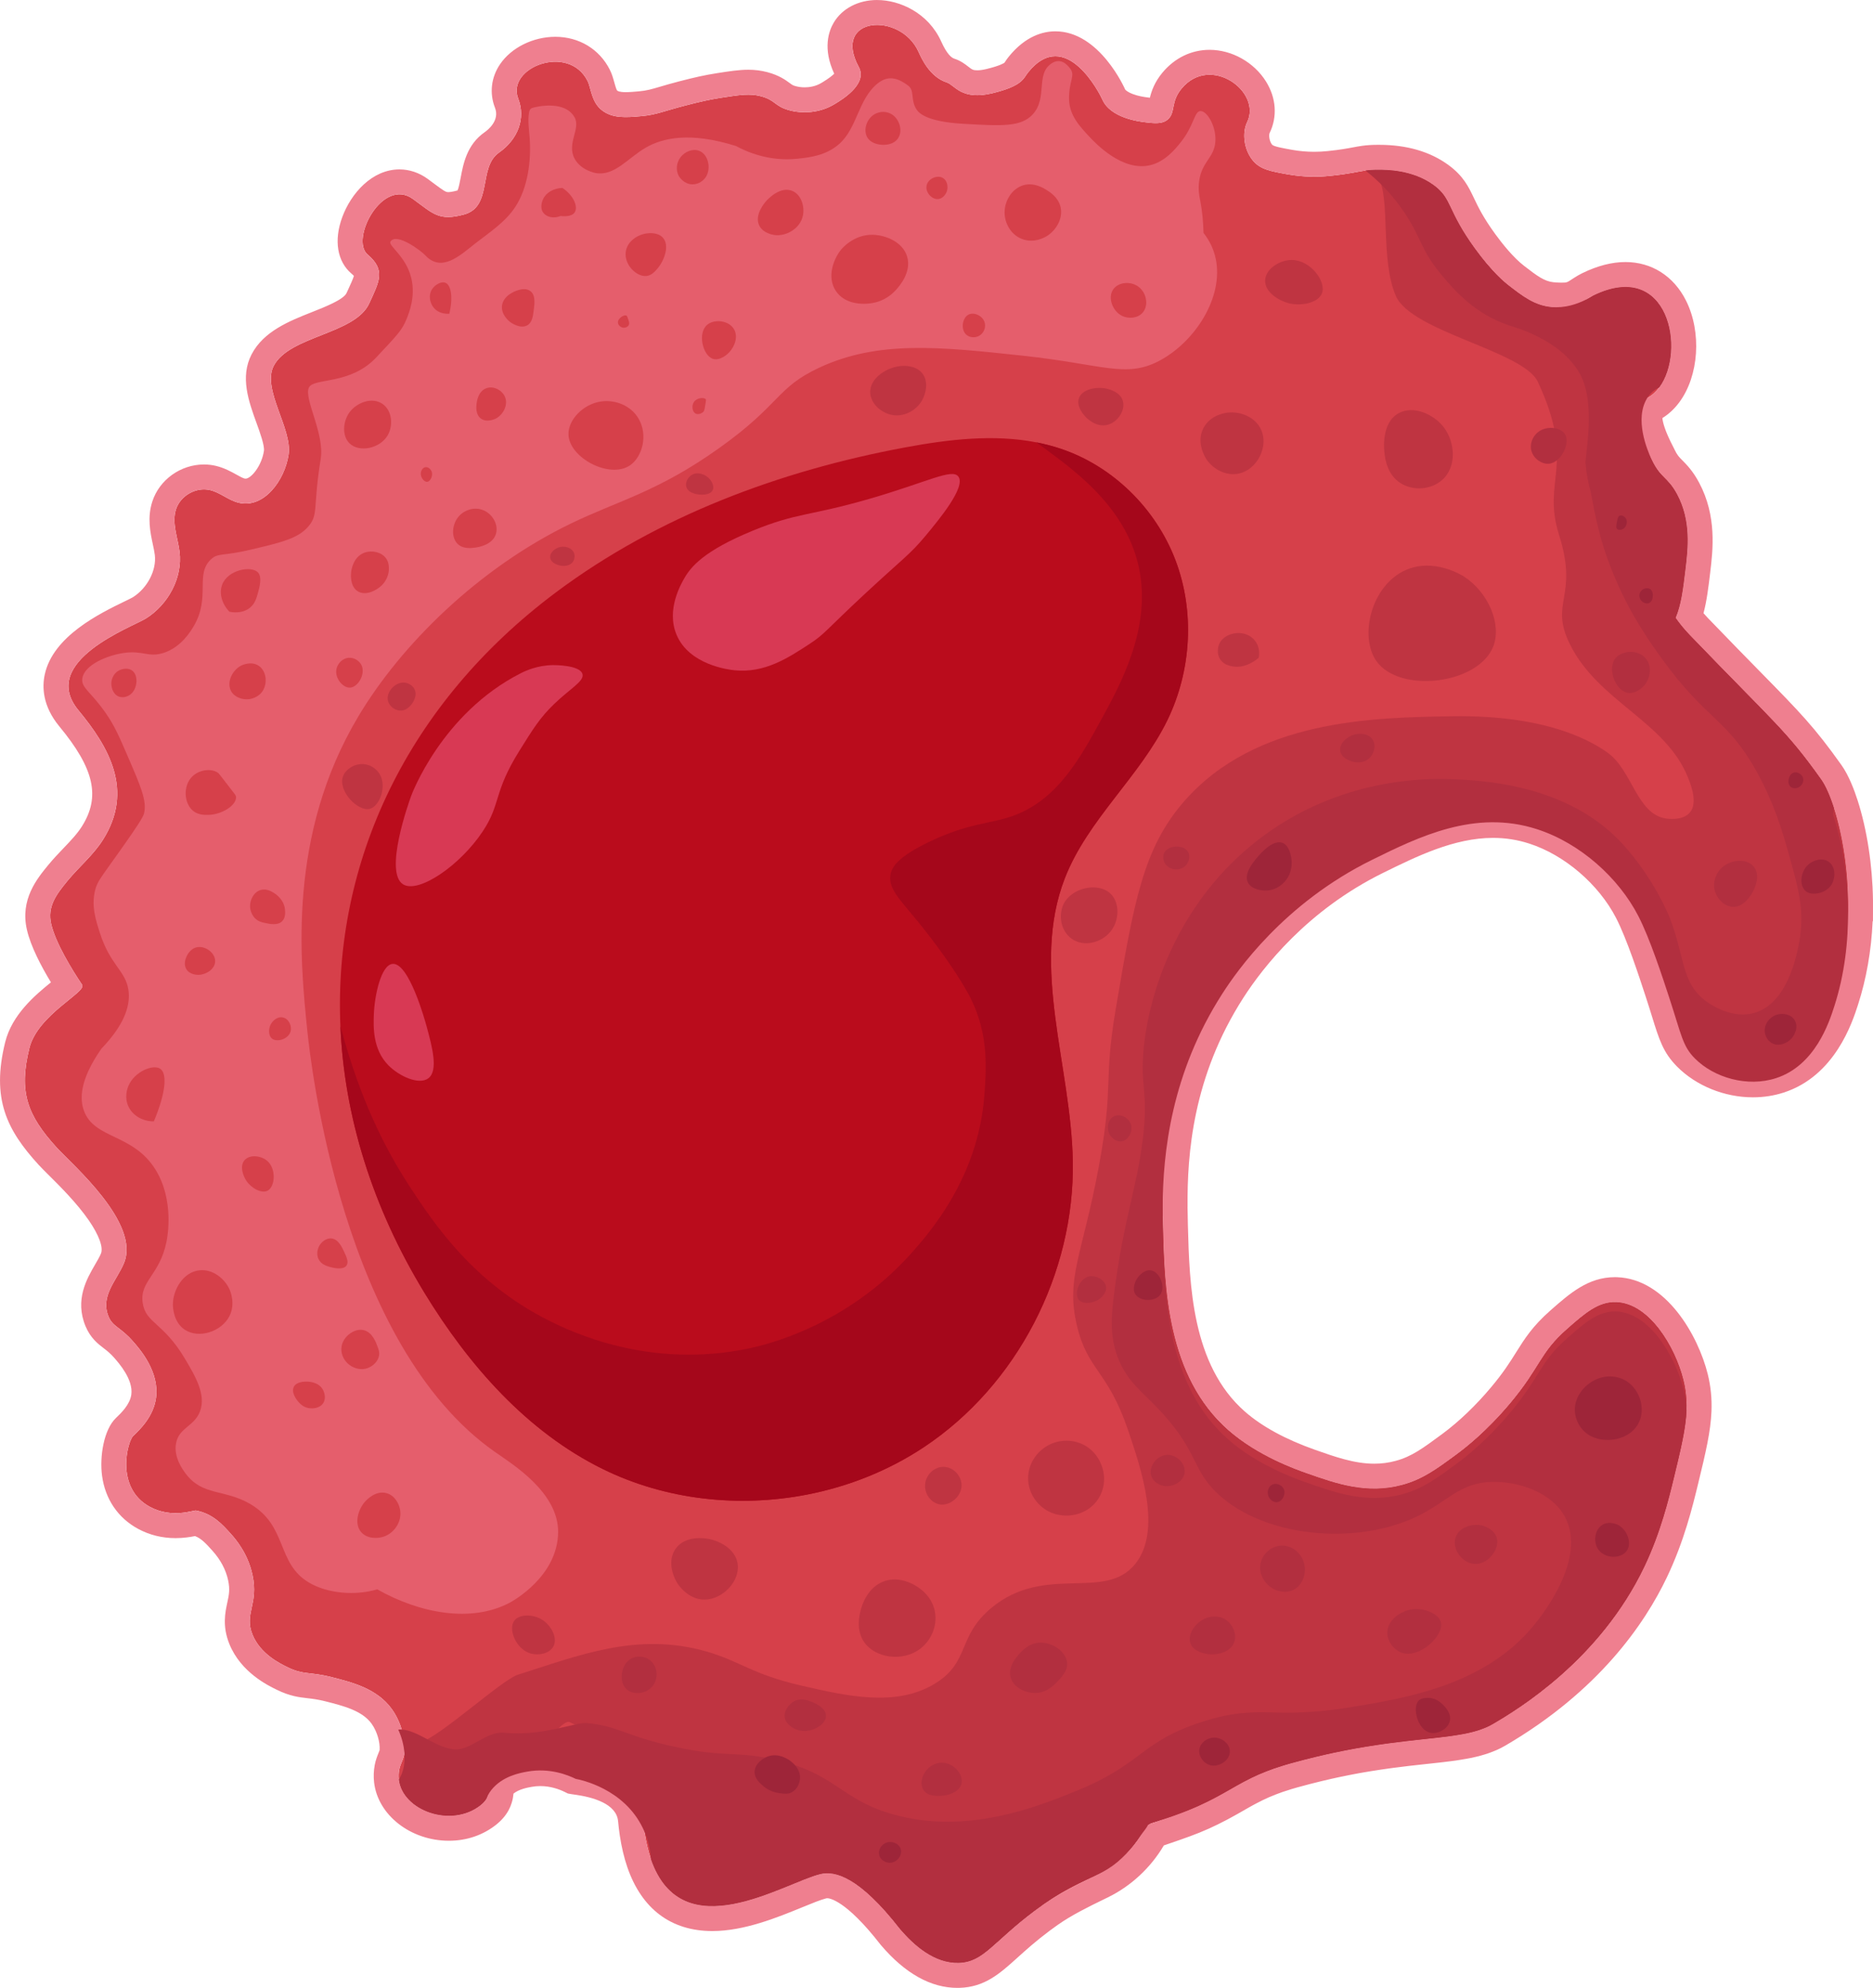 <?xml version="1.0" encoding="UTF-8"?>
<svg id="Capa_2" xmlns="http://www.w3.org/2000/svg" viewBox="0 0 601.917 638.711">
  <defs>
    <style>
      .cls-1 {
        fill: #bf3441;
      }

      .cls-2 {
        fill: #ba0c1c;
      }

      .cls-3 {
        fill: #d83954;
      }

      .cls-4 {
        fill: #ef7f8f;
      }

      .cls-5 {
        fill: #e55e6c;
      }

      .cls-6 {
        fill: #d6404a;
      }

      .cls-7 {
        fill: #b22f3f;
      }

      .cls-8 {
        fill: #9e2539;
      }

      .cls-9 {
        fill: #a5071b;
      }
    </style>
  </defs>
  <g id="Capa_1-2" data-name="Capa_1">
    <g>
      <g>
        <path class="cls-6" d="M593.889,292.531c.01.01.01.02,0,.03-.15,8.96-1.41,18.5-4.43,27.84-1.65,5.11-6.11,18.92-18.69,23.01-9.17,2.98-19.93-.09-26.15-6.38-3.9-3.96-4.23-7.39-8.12-19.28-2.28-6.97-6.28-19.21-10-26.43-6.29-12.21-18.63-23.4-32.57-27.9-19.93-6.44-37.98,2.45-52.98,9.84-28.41,13.99-43.51,35.83-48.11,42.98-17.53,27.27-19.33,54.33-19.21,71.3-.01.24-.01.49,0,.72.02,2.04.06,3.93.11,5.65.53,19.94,1.29,48.39,21.08,65.69,9.45,8.26,21.58,12.53,25.15,13.79,9.4,3.31,19.31,6.8,30.66,3.72,6.59-1.78,11.03-5.06,17.67-9.96,2.43-1.8,9.34-7.1,17.02-16.26,9.85-11.75,9.44-16.1,18.22-23.82,5.73-5.04,10.1-8.89,15.84-8.69,10.61.35,18.97,14.28,21.64,25.01.82,3.32,1.11,6.44.98,9.79-.25,5.79-1.78,12.25-4.06,21.61-1.69,6.96-4.28,17.63-9.49,28.55-14.32,30.03-40.79,45.96-48.69,50.58-.34.2-.69.39-1.04.57-.64.33-1.31.62-2.01.88-.22.1-.44.18-.67.25-.12.06-.24.1-.36.13-.24.09-.47.17-.72.24-.12.04-.25.08-.38.11-.27.09-.56.17-.84.25-.88.24-1.8.46-2.76.65-.31.06-.63.13-.95.18-.78.15-1.58.28-2.42.41-.7.11-1.42.21-2.16.31-.13.01-.26.03-.4.05-.93.12-1.89.23-2.88.35-1.19.13-2.43.27-3.72.41-.63.07-1.28.14-1.93.21-3.07.33-6.41.7-10.05,1.19-.62.08-1.24.17-1.88.26-.68.09-1.36.19-2.06.3-2.17.32-4.44.69-6.82,1.11-.69.13-1.38.26-2.08.39-.68.13-1.36.26-2.06.4-.11.02-.22.04-.33.07-.72.14-1.46.29-2.2.45-.22.04-.44.09-.67.14-.69.15-1.39.3-2.11.46-.17.04-.35.08-.52.12-.94.21-1.9.44-2.87.67-2.64.63-5.39,1.35-8.25,2.14-.15.04-.36.1-.61.18-.29.08-.58.16-.86.25-.29.08-.58.16-.86.26-1.96.59-3.71,1.2-5.31,1.83-.82.32-1.66.66-2.5,1.03-1.63.72-3.11,1.45-4.52,2.2-.21.11-.42.22-.62.33-.21.11-.41.22-.61.33-.37.2-.75.41-1.12.62-.05.03-.1.06-.16.09-.35.2-.69.39-1.04.59-.16.09-.31.18-.47.27-.02.01-.03.02-.05.03-.52.3-1.05.6-1.58.9-.02.01-.04.02-.06.03-.16.09-.31.17-.47.27-.22.12-.45.25-.68.38-.21.11-.42.23-.64.35-.58.33-1.17.65-1.79.98-1.66.88-3.46,1.78-5.52,2.71-4.809,2.171-9.945,3.76-14.937,5.532-.505.179-1.019.363-1.443.69-.589.453-.948,1.134-1.311,1.783-3.398,6.075-8.672,11.113-14.933,14.166-5.982,2.918-11.819,5.699-17.297,9.546-.926.65-1.842,1.316-2.749,1.994-13.41,10.03-16.37,16.52-24.41,16.73-7.86.2-14.44-5.73-18.8-10.83-13.16-16.92-20.99-18.83-25.62-17.71-11.76,2.84-44.45,24.34-54.48-4.84-.87-2.53-1.57-5.44-2.07-8.78-.19-1.3-.36-2.66-.49-4.09-1.3-14.08-20.03-15.59-21.59-15.87-2.46-1.21-8.35-3.64-15.57-2.34-2.38.43-7.99,1.44-11.55,5.9-1.11,1.39-.56,2.97-1.12,4.76-.09.3-.21.6-.38.91-.38.7-.98,1.44-1.95,2.21-9.44,7.48-25.13,1.73-26.27-8.25-.12-1.02-.09-2.09.12-3.19.35-1.83,1.49-3.44,1.66-5.38.22-2.43-.11-5.01-.86-7.46-.3-1.03-.68-2.03-1.12-2.99-.58-1.29-1.28-2.51-2.06-3.59-4.74-6.57-12.63-8.57-19.38-10.28-7.14-1.8-8.95-.64-14.08-3.15-2.54-1.23-8.8-4.29-11.32-10.5-2.75-6.78,2.04-9.74,0-19.18-1.51-7-5.48-11.55-6.89-13.12-2.68-3-5.87-6.58-11.31-7.58-.69-.13-7.7,2.64-14.76-1.17-11.34-6.13-7.14-21.09-5.42-22.74,2.27-2.17,6.57-6.29,7.38-12.3,1.13-8.4-5.2-15.63-7.38-18.11-4.09-4.68-6.48-4.64-7.87-7.97-2.77-6.62,2.59-11.55,4.95-17.21,5.33-12.84-16.58-31.59-21.55-37.03-9.6-10.51-12.32-18.02-8.85-32.03,2.69-10.82,18.51-18.03,16.95-20.36-3.27-4.85-8.56-13.51-9.93-19.48-1.31-5.65,1.56-9.45,5.24-13.93,3.68-4.48,8.25-8.24,11.35-13.14,10.12-15.95,1.84-29.93-7.82-41.61-13.05-15.79,17.31-26.8,21.7-29.56,7.06-4.44,11.8-13,10.77-21.41-.57-4.59-2.56-9.28-1.13-13.67,1.41-4.38,6.48-7.22,10.95-6.14,3.23.77,5.85,3.22,9.06,4.03,8.16,2.07,14.92-7.12,16.16-15.45,1.24-8.33-8.66-21.03-4.78-28.5,5.06-9.72,26.16-10.12,30.71-20.1,3.2-7.01,5.35-10.67-.53-15.66-5.71-4.85,4.78-25.01,14.61-17.83,6.54,4.78,8.36,7.14,16.39,4.95,9.26-2.53,4.46-15.16,11.2-19.87,6.19-4.33,8.63-11.1,6.19-17.36-3.9-9.98,16.16-17.8,22.28-5.69,1.14,2.25,1.21,6.69,4.52,9.35,3.48,2.79,7.95,2.4,12.79,1.97,4.9-.44,7.02-1.58,14.27-3.45,4.55-1.17,7.4-1.84,11.37-2.46,6.1-.95,9.23-1.41,12.74-.49,4.63,1.22,4.39,3.13,8.85,4.43,4.39,1.27,10.15,1.03,14.97-1.97,1.37-.85,10.74-6.14,7.67-11.81-8.81-16.29,13.36-17.86,19.19-4.92.91,2.01,3.59,8.09,9.09,9.84,2.53.8,4.67,5.91,14.76,3.44,9.71-2.37,9.83-4.77,11.35-6.65,12.13-15.07,23.24,7.22,23.84,8.62,2.58,6.04,11.87,7.15,13.78,7.38,2.86.35,5.59.68,7.38-.98,2.47-2.3.76-5.55,4.37-9.87,9.26-11.09,25.83,1.04,21.03,10.85-1.68,3.44-1.03,8.83,1.85,12.3,2.36,2.85,5.63,3.44,11.13,4.43,5.22.94,9.92.9,13.77.49,6.45-.67,8.69-1.35,11.25-1.71,1.14-.16,2.35-.25,4.01-.25,2.67-.01,11.16-.03,17.96,4.94,6.01,4.39,4.16,7.88,13.28,20.42,5.56,7.64,9.5,10.81,10.89,11.88,4.44,3.44,8.24,6.37,13.61,6.88,7.38.69,8.89-.89,11.61-2.62.55-.36,1.15-.72,1.86-1.07l.06-.03c24.3-11.85,29.85,17.9,21.15,29.56-1.06,1.43-2.34,2.59-3.83,3.37-7.08,3.7-.33,16.42,1.25,19.46.04.06.06.12.09.18s.06.11.08.16c.02.05.04.09.06.13,2.83,5.96,5.09,5.38,8.12,11.07,4.53,8.51,3.47,17.38,2.67,24.06-.76,6.33-1.38,11.47-3.17,15.63.66.93,1.36,1.85,2.11,2.77.19.23.38.45.58.68.57.68,1.19,1.36,1.84,2.04,27.17,28.24,30.98,30.56,42.26,46.44,1.3,1.83,2.75,4.99,4.08,9.14,2.59,8.06,4.75,19.85,4.54,32.9Z"/>
        <path class="cls-4" d="M281.876,8.015c4.893,0,10.711,2.884,13.303,8.636.91,2.01,3.59,8.09,9.09,9.84,2.045.646,3.836,4.109,9.773,4.109,1.409,0,3.051-.195,4.987-.669,9.71-2.37,9.83-4.77,11.35-6.65,3.041-3.778,6.017-5.208,8.78-5.208,8.259,0,14.61,12.779,15.06,13.828,2.58,6.04,11.87,7.15,13.78,7.38,1.177.144,2.332.285,3.408.285,1.54,0,2.919-.288,3.972-1.265,2.47-2.3.76-5.55,4.37-9.87,2.619-3.136,5.822-4.415,8.961-4.415,7.962,0,15.512,8.229,12.069,15.265-1.68,3.44-1.03,8.83,1.85,12.3,2.36,2.85,5.63,3.44,11.13,4.43,3.063.551,5.946.766,8.585.766,1.858,0,3.595-.106,5.186-.276,6.45-.67,8.69-1.35,11.25-1.71,1.14-.16,2.35-.25,4.01-.25.125-.001.263-.001.412-.001,3.048,0,11.066.203,17.548,4.941,6.01,4.39,4.16,7.88,13.28,20.42,5.56,7.64,9.5,10.81,10.89,11.88,4.44,3.44,8.24,6.37,13.61,6.88,1.215.114,2.271.166,3.199.166,4.711,0,6.138-1.341,8.411-2.786.55-.36,1.15-.72,1.86-1.07.02-.01.04-.02.06-.03,3.913-1.908,7.34-2.737,10.299-2.738,15.42-.001,18.15,22.515,10.851,32.298-1.06,1.43-2.34,2.59-3.83,3.37-7.08,3.7-.33,16.42,1.25,19.46.04.06.06.12.09.18s.06.11.08.16c.02.05.04.09.06.13,2.83,5.96,5.09,5.38,8.12,11.07,4.53,8.51,3.47,17.38,2.67,24.06-.76,6.33-1.38,11.47-3.17,15.63.66.93,1.36,1.85,2.11,2.77.19.23.38.45.58.68.57.68,1.19,1.36,1.84,2.04,27.17,28.24,30.98,30.56,42.26,46.44,1.3,1.83,2.75,4.99,4.08,9.14,2.59,8.06,4.75,19.85,4.54,32.9.01.01.01.02,0,.03-.15,8.96-1.41,18.5-4.43,27.84-1.65,5.11-6.11,18.92-18.69,23.01-2.405.782-4.922,1.147-7.436,1.147-7.069,0-14.126-2.887-18.714-7.527-3.9-3.96-4.23-7.39-8.12-19.28-2.28-6.97-6.28-19.21-10-26.43-6.29-12.21-18.63-23.4-32.57-27.9-4.828-1.56-9.546-2.22-14.137-2.221-14.36-0-27.477,6.461-38.843,12.061-28.41,13.99-43.51,35.83-48.11,42.98-17.53,27.27-19.33,54.33-19.21,71.3-.01.24-.01.49,0,.72.02,2.04.06,3.93.11,5.65.53,19.94,1.29,48.39,21.08,65.69,9.45,8.26,21.58,12.53,25.15,13.79,6.838,2.408,13.946,4.911,21.681,4.911,2.899,0,5.885-.351,8.979-1.191,6.59-1.78,11.03-5.06,17.67-9.96,2.43-1.8,9.34-7.1,17.02-16.26,9.85-11.75,9.44-16.1,18.22-23.82,5.587-4.914,9.882-8.697,15.414-8.697.142,0,.283.003.426.007,10.61.35,18.97,14.28,21.64,25.01.82,3.32,1.11,6.44.98,9.79-.25,5.79-1.78,12.25-4.06,21.61-1.69,6.96-4.28,17.63-9.49,28.55-14.32,30.03-40.79,45.96-48.69,50.58-.34.2-.69.39-1.04.57-.64.33-1.31.62-2.01.88-.22.1-.44.18-.67.25-.12.06-.24.1-.36.13-.24.09-.47.17-.72.24-.12.04-.25.08-.38.11-.27.09-.56.17-.84.25-.88.24-1.8.46-2.76.65-.31.06-.63.13-.95.18-.78.15-1.58.28-2.42.41-.7.11-1.42.21-2.16.31-.13.01-.26.03-.4.05-.93.12-1.89.23-2.88.35-1.19.13-2.43.27-3.72.41-.63.07-1.28.14-1.93.21-3.07.33-6.41.7-10.05,1.19-.62.08-1.24.17-1.88.26-.68.09-1.36.19-2.06.3-2.17.32-4.44.69-6.82,1.11-.69.13-1.38.26-2.08.39-.68.13-1.36.26-2.06.4-.11.02-.22.04-.33.07-.72.14-1.46.29-2.2.45-.22.04-.44.09-.67.14-.69.15-1.39.3-2.11.46-.17.04-.35.08-.52.12-.94.21-1.9.44-2.87.67-2.64.63-5.39,1.35-8.25,2.14-.15.04-.36.1-.61.18-.29.08-.58.16-.86.25-.29.08-.58.16-.86.26-1.96.59-3.71,1.2-5.31,1.83-.82.32-1.66.66-2.5,1.03-1.63.72-3.11,1.45-4.52,2.2-.21.11-.42.22-.62.33-.21.11-.41.22-.61.33-.37.2-.75.41-1.12.62-.05.03-.1.06-.16.09-.35.2-.69.39-1.04.59-.16.09-.31.18-.47.27-.02.01-.03.02-.05.03-.52.3-1.05.6-1.58.9l-.06.03c-.16.09-.31.17-.47.27-.22.12-.45.25-.68.38-.21.11-.42.23-.64.35-.58.33-1.17.65-1.79.98-1.66.88-3.46,1.78-5.519,2.71-4.809,2.171-9.945,3.76-14.937,5.531-.505.179-1.019.363-1.443.69-.589.453-.948,1.134-1.311,1.783-3.398,6.075-8.672,11.113-14.933,14.166-5.982,2.918-11.819,5.699-17.298,9.546-.926.65-1.842,1.316-2.749,1.994-13.41,10.03-16.37,16.52-24.41,16.73-.129.003-.259.005-.387.005-7.689,0-14.124-5.819-18.413-10.835-11.266-14.485-18.626-17.969-23.416-17.97-.805,0-1.537.098-2.204.26-7.124,1.72-21.932,10.29-34.727,10.29-8.327,0-15.799-3.626-19.753-15.13-.87-2.53-1.57-5.44-2.07-8.78-.19-1.3-.36-2.66-.49-4.09-1.3-14.08-20.03-15.59-21.59-15.87-1.965-.967-6.12-2.712-11.393-2.712-1.327,0-2.725.111-4.177.372-2.38.43-7.99,1.44-11.55,5.9-1.11,1.39-.56,2.97-1.12,4.76-.09.3-.21.6-.38.91-.38.7-.98,1.44-1.95,2.21-2.991,2.37-6.609,3.412-10.193,3.412-7.728,0-15.298-4.844-16.077-11.662-.12-1.02-.09-2.09.12-3.19.35-1.83,1.49-3.44,1.66-5.38.22-2.43-.11-5.01-.86-7.46-.3-1.03-.68-2.03-1.12-2.99-.58-1.29-1.28-2.51-2.06-3.59-4.74-6.57-12.63-8.57-19.38-10.28-7.14-1.8-8.95-.64-14.08-3.15-2.54-1.23-8.8-4.29-11.32-10.5-2.75-6.78,2.04-9.74,0-19.18-1.51-7-5.48-11.55-6.89-13.12-2.68-3-5.87-6.58-11.31-7.58-.016-.003-.036-.004-.059-.004-.554-0-3.081.856-6.448.856-2.451,0-5.348-.454-8.253-2.021-11.34-6.13-7.14-21.09-5.42-22.74,2.27-2.17,6.57-6.29,7.38-12.3,1.13-8.4-5.2-15.63-7.38-18.11-4.09-4.68-6.48-4.64-7.87-7.97-2.77-6.62,2.59-11.55,4.95-17.21,5.33-12.84-16.58-31.59-21.55-37.03-9.6-10.51-12.32-18.02-8.85-32.03,2.69-10.82,18.51-18.03,16.95-20.36-3.27-4.85-8.56-13.51-9.93-19.48-1.31-5.65,1.56-9.45,5.24-13.93,3.68-4.48,8.25-8.24,11.35-13.14,10.12-15.95,1.84-29.93-7.82-41.61-13.05-15.79,17.31-26.8,21.7-29.56,7.06-4.44,11.8-13,10.77-21.41-.57-4.59-2.56-9.28-1.13-13.67,1.207-3.749,5.096-6.37,8.993-6.37.656,0,1.312.074,1.956.23,3.23.77,5.85,3.22,9.06,4.03.791.201,1.57.296,2.331.296,7.089,0,12.709-8.223,13.829-15.746,1.24-8.33-8.66-21.03-4.78-28.5,5.06-9.72,26.16-10.12,30.71-20.1,3.2-7.01,5.35-10.67-.53-15.66-4.862-4.13,2.022-19.36,10.242-19.36,1.434,0,2.908.463,4.368,1.53,4.865,3.556,7.119,5.773,11.261,5.773,1.425,0,3.073-.262,5.129-.823,9.26-2.53,4.46-15.16,11.2-19.87,6.19-4.33,8.63-11.1,6.19-17.36-2.487-6.364,4.769-11.849,11.94-11.849,4.075,0,8.123,1.771,10.341,6.159,1.14,2.25,1.21,6.69,4.52,9.35,2.236,1.792,4.88,2.272,7.769,2.272,1.607,0,3.291-.149,5.021-.302,4.9-.44,7.02-1.58,14.27-3.45,4.55-1.17,7.4-1.84,11.37-2.46,3.783-.589,6.424-.99,8.721-.99,1.407,0,2.686.15,4.019.5,4.63,1.22,4.39,3.13,8.85,4.43,1.604.464,3.39.726,5.247.726,3.226,0,6.664-.792,9.723-2.696,1.37-.85,10.74-6.14,7.67-11.81-4.894-9.049-.227-13.556,5.887-13.556M281.876,0c-6.016,0-11.223,2.711-13.93,7.252-1.615,2.71-3.617,8.321.142,16.436-.608.595-1.71,1.497-3.666,2.682l-.329.201c-1.983,1.234-4.083,1.492-5.498,1.492-1.046,0-2.091-.142-3.019-.411-.794-.231-.959-.353-1.754-.94-1.365-1.006-3.429-2.527-7.281-3.542-1.965-.515-3.945-.764-6.061-.764-2.986,0-6.061.479-9.954,1.085-4.235.661-7.286,1.371-12.133,2.617-2.599.67-4.589,1.256-6.189,1.728-2.899.854-4.354,1.282-6.802,1.502-1.561.139-3.043.27-4.304.27-2.118,0-2.598-.384-2.755-.511-.289-.312-.705-1.818-.928-2.627-.347-1.256-.74-2.68-1.455-4.092-3.338-6.604-9.877-10.552-17.49-10.552-7.141,0-14.11,3.448-17.754,8.784-2.878,4.215-3.479,9.317-1.65,13.997,1.578,4.049-2.142,7.052-3.319,7.875-5.708,3.989-6.86,10.123-7.702,14.603-.254,1.353-.628,3.344-1.011,4.102l-.006.002c-1.635.446-2.544.54-3.017.54-.739,0-1.41-.405-4.484-2.708-.635-.476-1.312-.984-2.048-1.521-2.754-2.011-5.899-3.074-9.097-3.074-8.813,0-15.593,7.715-18.402,15.361-2.735,7.444-1.624,14.218,2.972,18.121.37.314.618.559.779.735-.282.99-1.131,2.834-1.834,4.361l-.517,1.127c-.97,2.126-6.827,4.443-11.103,6.135-7.289,2.883-15.551,6.151-19.425,13.593-3.775,7.267-.93,15.115,1.58,22.039,1.113,3.07,2.636,7.274,2.382,8.981-.719,4.833-4.137,8.911-5.902,8.911-.111,0-.229-.016-.36-.05-.58-.146-1.581-.702-2.548-1.238-1.746-.969-3.919-2.174-6.623-2.819-1.223-.296-2.515-.448-3.815-.448-7.526,0-14.362,4.905-16.623,11.929-1.668,5.122-.647,9.897.173,13.735.261,1.221.508,2.375.632,3.378.604,4.935-2.374,10.676-7.083,13.638-.332.199-1.56.795-2.546,1.274-8.057,3.912-23.054,11.193-25.732,23.507-.866,3.981-.758,10.105,4.667,16.67,11.268,13.623,13.294,22.654,7.231,32.211-1.496,2.365-3.639,4.607-5.908,6.981-1.609,1.683-3.273,3.424-4.867,5.365-3.628,4.417-9.112,11.092-6.854,20.827,1.232,5.37,4.631,11.8,7.712,16.874-5.187,4.203-12.511,10.408-14.702,19.222-4.505,18.189.516,28.208,10.71,39.369.84.92,1.927,1.999,3.302,3.366,3.608,3.584,9.06,9.002,12.884,14.55,3.241,4.704,4.691,8.68,3.88,10.636-.435,1.044-1.148,2.268-1.903,3.564-2.625,4.508-6.592,11.321-3.039,19.813,1.582,3.791,4.03,5.666,5.817,7.035,1.073.823,2.087,1.599,3.412,3.115,1.524,1.734,6.118,6.961,5.472,11.767-.436,3.236-3.277,5.952-4.975,7.575-3.847,3.691-5.269,12.33-4.426,18.555,1.014,7.495,5.125,13.543,11.573,17.029,3.673,1.982,7.73,2.986,12.064,2.986,2.576,0,4.783-.366,6.231-.659,1.984.741,3.495,2.345,5.595,4.696,2.63,2.929,4.318,6.11,5.047,9.487.646,2.991.27,4.729-.251,7.135-.7,3.232-1.657,7.659.658,13.367,3.694,9.103,12.395,13.316,15.254,14.701,4.201,2.056,7.09,2.389,9.884,2.711,1.608.185,3.271.377,5.73.997,5.799,1.469,11.804,2.99,14.839,7.198.463.641.894,1.396,1.25,2.187l.012.027.012.027c.291.635.531,1.272.711,1.893l.015.052.016.052c.451,1.473.646,2.977.553,4.253-.066.203-.223.592-.342.885-.387.957-.917,2.268-1.219,3.85-.357,1.873-.427,3.767-.208,5.631,1.199,10.497,11.759,18.741,24.037,18.741,5.677,0,10.923-1.779,15.171-5.145,1.73-1.374,3.08-2.943,4.016-4.668.402-.733.743-1.543.998-2.381.352-1.138.5-2.151.579-2.961,1.799-1.433,4.46-1.914,5.847-2.164.905-.163,1.833-.245,2.759-.245,3.318 0,6.103,1.027,7.855,1.889l1.012.498,1.11.199c.173.031.474.076.885.131,6.165.825,13.623,2.984,14.14,8.587.132,1.45.309,2.93.54,4.513.562,3.752,1.375,7.183,2.421,10.226,4.618,13.436,14.07,20.538,27.333,20.538,10.235,0,20.947-4.387,28.77-7.591,3.151-1.29,6.127-2.509,7.838-2.923.102-.025.203-.036.322-.036.565,0,5.845.418,17.09,14.876l.114.146.121.141c7.739,9.052,15.983,13.642,24.505,13.642.196,0,.395-.003.592-.007,8.179-.214,13.023-4.585,18.632-9.645,2.791-2.519,5.955-5.373,10.374-8.679.866-.648,1.725-1.271,2.553-1.853,4.681-3.286,9.839-5.799,15.299-8.46l.907-.442c7.405-3.612,13.756-9.515,17.969-16.681.852-.297,1.708-.591,2.564-.885,3.896-1.337,7.925-2.72,11.875-4.503,2.008-.907,3.963-1.866,5.976-2.934.683-.363,1.323-.711,1.953-1.069l.2-.11c.081-.045.16-.09.24-.132l.115-.06.113-.064c.194-.11.388-.219.573-.321l.21-.114.147-.092.024-.013.08-.04.179-.101c.478-.271.956-.541,1.427-.812l.236-.118.212-.141c.024-.014.047-.027.071-.041l.138-.079.022-.013.022-.013.478-.271.433-.246c.115-.062.223-.123.329-.186.304-.172.614-.343.917-.507l.025-.013.025-.014c.153-.084.306-.169.467-.253l.073-.038.072-.04c.152-.083.311-.166.47-.25l.022-.011.028-.015c1.343-.714,2.649-1.35,3.995-1.945.624-.275,1.318-.56,2.175-.895,1.496-.589,3.028-1.116,4.707-1.622l.194-.059.191-.068c.073-.023.184-.051.295-.081l.163-.045.161-.052c.174-.056.356-.104.536-.153l.157-.043.155-.05c.096-.031.176-.054.233-.07l.034-.009.034-.009c2.974-.822,5.584-1.498,7.977-2.07l.395-.094c.798-.189,1.587-.377,2.362-.55l.045-.01.045-.011.209-.048.237-.055c.497-.111.985-.216,1.466-.32l.584-.127.138-.03c.09-.02.177-.04.264-.056l.117-.022.143-.03c.685-.148,1.37-.287,2.036-.416l.291-.057.075-.021.005-.001c.677-.136,1.335-.261,1.993-.387.65-.121,1.331-.249,2.011-.377,2.297-.405,4.501-.764,6.553-1.066l.037-.005.037-.006c.634-.1,1.251-.191,1.867-.272l.033-.004.033-.004.424-.06c.461-.065.914-.13,1.366-.188,3.679-.495,7.027-.863,9.881-1.17.673-.072,1.326-.143,1.958-.213.702-.076,1.409-.154,2.1-.231l1.605-.177.047-.005.047-.006.929-.111c.685-.082,1.356-.162,2.012-.246l.054-.007.054-.008.031-.004.079-.006.228-.031c.798-.108,1.575-.216,2.331-.335.751-.116,1.654-.261,2.571-.434.29-.049.58-.105.866-.162l.212-.042c1.13-.224,2.245-.486,3.346-.786l.046-.013.046-.013.118-.034c.248-.07.498-.143.743-.219.165-.045.333-.095.505-.149.337-.099.634-.2.878-.287.224-.07.445-.148.662-.233.3-.103.591-.214.877-.335.949-.361,1.824-.75,2.669-1.186.506-.26.977-.518,1.429-.785,29.903-17.488,44.709-39.04,51.861-54.039,5.566-11.667,8.261-22.762,10.043-30.104,2.472-10.147,4.001-16.695,4.28-23.16.165-4.24-.219-8.061-1.206-12.058-3.041-12.222-13.312-30.576-29.157-31.098-.222-.008-.456-.012-.691-.012-8.549,0-14.445,5.186-20.687,10.677-5.79,5.091-8.321,9.132-11.001,13.411-2.007,3.204-4.082,6.518-8.088,11.296-4.888,5.83-10.299,11.006-15.649,14.969-6.364,4.696-9.863,7.278-14.989,8.663-2.268.616-4.519.914-6.889.914-6.366,0-12.512-2.164-19.02-4.456-9.473-3.344-17.049-7.468-22.538-12.265-17.15-14.992-17.839-40.93-18.343-59.869-.054-1.841-.09-3.69-.107-5.516l-.001-.14-.006-.14.009-.2-.001-.218c-.117-16.562,1.615-41.518,17.937-66.909,6.332-9.843,20.589-28.148,44.909-40.124,10.691-5.267,22.807-11.236,35.302-11.236,4.039,0,7.858.599,11.673,1.832,11.35,3.664,22.304,13.062,27.91,23.944,3.416,6.629,7.365,18.703,9.487,25.189l.021.062c.819,2.504,1.475,4.617,2.053,6.481,2.287,7.374,3.547,11.435,7.974,15.93,6.146,6.215,15.272,9.918,24.425,9.918,3.434,0,6.769-.518,9.913-1.54,16.474-5.356,22.018-22.527,23.84-28.17,2.701-8.355,4.284-17.367,4.713-26.834l.104-.102.008-3.381v-.548c.008-.773.008-1.548,0-2.325v-.493l-.006-.006c-.16-11.142-1.916-22.627-4.926-31.994-1.076-3.357-2.849-8.053-5.177-11.33-8.686-12.228-13.385-17.016-25.944-29.812-4.441-4.525-9.967-10.156-17.075-17.543-.51-.534-.954-1.022-1.337-1.471,1.061-3.987,1.582-8.329,2.159-13.136.861-7.189,2.161-18.048-3.553-28.782-2.007-3.768-3.943-5.722-5.357-7.148-1.133-1.143-1.705-1.72-2.585-3.568-.068-.153-.133-.287-.191-.4-.061-.13-.145-.299-.252-.493h0c-2.732-5.249-3.332-7.971-3.437-9.171,2.057-1.274,3.873-2.968,5.417-5.05,6.326-8.478,7.268-22.544,2.175-32.699-3.948-7.871-11.042-12.386-19.463-12.386-4.338 0-8.985,1.194-13.813,3.549l-.036.017-.035.018-.06.03c-.867.427-1.713.912-2.621,1.504-.281.179-.551.357-.816.531-1.368.901-1.48.975-3.25.975-.699,0-1.524-.044-2.453-.131-2.929-.278-5.254-1.987-9.448-5.236-3.483-2.681-6.988-7.058-9.318-10.26-3.873-5.326-5.503-8.747-6.812-11.496-1.756-3.687-3.414-7.169-8.221-10.68-5.886-4.302-13.381-6.484-22.275-6.484l-.444.001c-1.897-0-3.477.101-5.092.328-1.009.142-1.922.314-2.889.496-1.795.338-4.028.759-8.075,1.179-1.458.155-2.917.233-4.357.233-2.4,0-4.81-.215-7.164-.639-3.027-.545-5.885-1.059-6.377-1.654-.92-1.108-1.076-3.053-.814-3.688,2.571-5.253,2.158-11.313-1.144-16.605-3.857-6.182-10.976-10.176-18.134-10.176-5.819,0-11.186,2.59-15.113,7.293-2.567,3.072-3.555,5.96-4.067,8.099-.185-.022-.372-.045-.558-.068-6.036-.727-7.375-2.556-7.384-2.574-.084-.195-8.178-18.693-22.43-18.693-3.844,0-9.57,1.422-15.024,8.197-.456.564-.811,1.097-1.07,1.486-.091.137-.212.319-.276.405-.194.146-1.412.961-5.662,1.998-1.195.292-2.231.44-3.086.44-1.351,0-1.679-.254-2.9-1.2-1.038-.804-2.46-1.905-4.457-2.536-.907-.288-2.379-1.466-4.163-5.41l-.043-.094c-4.151-9.214-13.341-13.345-20.604-13.345h0Z"/>
      </g>
      <path class="cls-1" d="M589.459,320.401c-1.65,5.11-6.11,18.92-18.69,23.01-9.17,2.98-19.93-.09-26.15-6.38-3.9-3.96-4.23-7.39-8.12-19.28-2.28-6.97-6.28-19.21-10-26.43-6.29-12.21-18.63-23.4-32.57-27.9-19.93-6.44-37.98,2.45-52.98,9.84-28.41,13.99-43.51,35.83-48.11,42.98-19.92,31-19.53,61.72-19.1,77.67.53,19.94,1.29,48.39,21.08,65.69,9.45,8.26,21.58,12.53,25.15,13.79,9.4,3.31,19.31,6.8,30.66,3.72,6.59-1.78,11.03-5.06,17.67-9.96,2.43-1.8,9.34-7.1,17.02-16.26,9.85-11.75,9.44-16.1,18.22-23.82,5.73-5.04,10.1-8.89,15.84-8.69,10.61.35,18.97,14.28,21.64,25.01,2.25,9.07.51,16.63-3.08,31.4-1.69,6.96-4.28,17.63-9.49,28.55-14.32,30.03-40.79,45.96-48.69,50.58-.34.2-.69.39-1.04.57-.64.33-1.31.62-2.01.88-.22.1-.44.18-.67.25-.12.06-.24.1-.36.13-.24.09-.47.17-.72.24-.12.04-.25.08-.38.11-.27.09-.56.17-.84.25-.88.24-1.8.46-2.76.65-.31.06-.63.13-.95.18-.78.15-1.58.28-2.42.41-.7.11-1.42.21-2.16.31-.13.01-.26.03-.4.05-.93.12-1.89.23-2.88.35-1.19.13-2.43.27-3.72.41-.63.07-1.27.14-1.93.21-3.07.33-6.41.7-10.05,1.19-.61.08-1.24.17-1.88.26-.67.09-1.36.19-2.06.3-2.17.32-4.44.69-6.82,1.11-.68.13-1.38.26-2.08.39-.68.13-1.36.26-2.06.4-.11.02-.22.04-.33.07-.72.14-1.45.29-2.2.45-.22.04-.44.09-.67.14-.69.15-1.39.3-2.11.46-.17.04-.35.08-.52.12-.94.21-1.9.43-2.87.67-2.64.63-5.39,1.35-8.25,2.14-.15.04-.36.1-.61.18-.24.07-.54.16-.86.25-.29.09-.58.17-.86.26-1.96.59-3.71,1.2-5.31,1.83-.82.32-1.66.66-2.5,1.03-1.63.72-3.11,1.45-4.52,2.2-.21.11-.42.22-.62.33-.21.11-.41.22-.61.33-.37.2-.75.41-1.12.62-.05.03-.1.06-.16.09-.13.07-.26.15-.4.22-.21.12-.43.24-.64.37-.16.09-.31.18-.47.27-.02.01-.03.02-.05.03-.29.16-.59.33-.89.5-.23.13-.46.26-.69.4-.02.01-.04.02-.06.03-.16.09-.31.17-.47.27-.22.12-.45.25-.68.38-.21.11-.42.23-.64.35-.58.33-1.17.65-1.79.98-1.66.88-3.46,1.78-5.52,2.71-.45.2-.91.4-1.38.6-.34.15-.69.3-1.04.44-.4.17-.8.33-1.22.5-2.68,1.07-5.77,2.17-9.41,3.3-.64.2-1.29.4-1.96.6-.05.01-.1.03-.15.04-.4.12-.81.24-1.23.37-1.87.53-3.88,1.08-6.04,1.63-52.49,13.46-55.89,16.63-69.72,15.01-20.12-2.36-35.73-11.73-51.75-21.33-19.74-11.84-28.91-10.64-45.76-21.2-1.61-1.01-3.17-1.95-4.7-2.82-.19-.12-.39-.23-.58-.33-.49-.29-.97-.55-1.44-.81-.57-.31-1.13-.62-1.69-.91-.46-.25-.91-.48-1.36-.71-.39-.2-.78-.39-1.16-.58-.48-.24-.95-.47-1.42-.69-2.16-1.04-6.746,6.396-8.726,5.616l-21.702,7.277c-10.79-4.27-9.18-4.015-18-6.255,6.43-1.67,26.468-20.247,31.738-21.907,19.44-6.12,38.27-13.87,60.65-7.43,10.85,3.13,14.37,7.24,30.52,10.96,14.51,3.34,30.53,7.02,43.04-.79,11.12-6.93,6.91-15.09,18-24.26,17.26-14.26,36.38-1.9,46.18-14.08,8.62-10.73,1.93-30.44-2.35-43.05-6.55-19.27-12.99-18.98-16.44-33.65-3.59-15.29,1.78-22.52,7.05-50.87,4.97-26.76,1.38-26.78,5.48-50.87,5.78-34.05,8.74-51.42,21.91-66.52,23-26.37,60.71-26.98,86.09-27.39,31.81-.52,45.97,8.81,50.08,11.74,7.87,5.61,9.35,19.79,18.79,21.13.81.11,5.42.68,7.63-1.96,2.55-3.06.4-8.67-.59-11.15-7.21-18.13-28.85-24.46-37.96-42.85-6.79-13.72,2.89-14.95-3.52-35.22-5.64-17.85,5.662-22.372-6.809-49.152-4.6-9.88-40.627-16.084-45.617-27.575-5.17-11.91-1.577-31.581-5.787-38.311,12.83,6.29,37.847,27.36,45.277,42.13,5.009,9.958,23.414,4.31,31.339,11.841,9.427,8.958,2.475,40.45,6.344,52.983,4.035,13.07,5.816,26.683,14.833,37.584.18.23.37.45.58.68.57.68,1.19,1.36,1.84,2.04,27.17,28.24,30.98,30.56,42.26,46.44,5.55,7.81,13.86,39.96,4.19,69.91Z"/>
      <path class="cls-7" d="M593.889,292.531c.01.01.01.02,0,.03.11,9.81-1.08,20.46-4.43,30.84-1.65,5.11-6.11,18.92-18.69,23.01-9.17,2.98-19.93-.09-26.15-6.38-3.9-3.96-4.23-7.39-8.12-19.28-2.28-6.97-6.28-19.21-10-26.43-6.29-12.21-18.63-23.4-32.57-27.9-19.93-6.44-37.98,2.45-52.98,9.84-28.41,13.99-43.51,35.83-48.11,42.98-16.53,25.72-19.07,51.24-19.21,68.3-.01.24-.01.49,0,.72-.03,3.22.04,6.12.11,8.65.53,19.94,1.29,48.39,21.08,65.69,9.45,8.26,21.58,12.53,25.15,13.79,9.4,3.31,19.31,6.8,30.66,3.72,6.59-1.78,11.03-5.06,17.67-9.96,2.43-1.8,9.34-7.1,17.02-16.26,9.85-11.75,9.44-16.1,18.22-23.82,5.73-5.04,10.1-8.89,15.84-8.69,10.61.35,18.97,14.28,21.64,25.01.57,2.31.89,4.53.98,6.79-.25,5.79-1.78,12.25-4.06,21.61-1.69,6.96-4.28,17.63-9.49,28.55-14.32,30.03-40.79,45.96-48.69,50.58-.34.2-.69.39-1.04.57-.64.33-1.31.62-2.01.88-.22.1-.44.18-.67.25-.12.06-.24.1-.36.13-.24.09-.47.17-.72.24-.12.04-.25.08-.38.11-.27.09-.56.17-.84.25-.88.24-1.8.46-2.76.65-.31.06-.63.13-.95.18-.78.15-1.58.28-2.42.41-.7.11-1.42.21-2.16.31-.13.01-.26.03-.4.05-.93.12-1.89.23-2.88.35-1.19.13-2.43.27-3.72.41-.63.07-1.28.14-1.93.21-3.07.33-6.41.7-10.05,1.19-.62.08-1.24.17-1.88.26-.68.09-1.36.19-2.06.3-2.17.32-4.44.69-6.82,1.11-.69.13-1.38.26-2.08.39-.68.13-1.36.26-2.06.4-.11.02-.22.04-.33.07-.72.14-1.46.29-2.2.45-.22.04-.44.09-.67.14-.69.15-1.39.3-2.11.46-.17.04-.35.08-.52.12-.94.21-1.9.44-2.87.67-2.64.63-5.39,1.35-8.25,2.14-.15.04-.36.1-.61.18-.29.08-.58.16-.86.25-.29.08-.58.16-.86.26-1.96.59-3.71,1.2-5.31,1.83-.82.32-1.66.66-2.5,1.03-1.63.72-3.11,1.45-4.52,2.2-.21.11-.42.22-.62.33-.21.11-.41.22-.61.33-.37.2-.75.41-1.12.62-.05.03-.1.06-.16.09-.35.2-.69.39-1.04.59-.16.09-.31.18-.47.27-.02.01-.03.02-.05.03-.52.3-1.05.6-1.58.9-.02.01-.04.02-.06.03-.16.09-.31.17-.47.27-.22.12-.45.25-.68.38-.21.11-.42.23-.64.35-.58.33-1.17.65-1.79.98-1.66.88-3.46,1.78-5.52,2.71-.45.2-.91.4-1.38.6-.34.15-.69.3-1.04.44-.4.17-.8.33-1.22.5-2.68,1.07-5.77,2.17-9.41,3.3-.64.2-1.29.4-1.96.6-.05.01-.1.03-.15.04-.4.12-.6.476-1.02.607-.69,1.29-1.61,2.253-2.33,3.353h-.01c-1.53,2.34-3.12,4.28-4.65,5.89-8.35,8.79-13.31,6.27-29.5,18.38-13.41,10.03-16.37,16.52-24.41,16.73-7.86.2-14.44-5.73-18.8-10.83-13.16-16.92-20.99-18.83-25.62-17.71-11.76,2.84-44.45,24.34-54.48-4.82v-.02c-.2-3.02-.89-5.98-2.07-8.78-.16-.37-.32-.73-.49-1.09-6.09-12.76-20.03-15.59-21.59-15.87-2.46-1.21-8.35-3.64-15.57-2.34-2.38.43-7.99,1.44-11.55,5.9-.51.64-.84,1.19-1.12,1.76-.14.29-.26.59-.38.91-.38.7-.98,1.44-1.95,2.21-9.44,7.48-25.13,1.73-26.27-8.25.04-.06.08-.12.12-.19,1.45-2.4,1.91-5.36,1.66-8.38-.2-2.54-.91-5.12-1.98-7.45.37-.04.75-.04,1.12-.01,5.42.28,11.13,6.08,17.23,6.37,4.94.24,10.14-5.95,15.7-5.36,11.81,1.26,23.1-3.39,26.33-3.12,10.48.88,12.6,4.31,29.35,7.82,15.29,3.21,17.86,1.25,29.34,3.52,21.47,4.25,22.39,13.04,39.92,18,23.7,6.71,46.43-2.47,58.69-7.43,21.76-8.8,20.67-15.88,40.7-22.3,18.85-6.05,22.05-.49,47.74-4.7,17.91-2.94,43.36-7.12,59.08-26.61,2.03-2.51,16.92-20.97,9.79-34.43-4.37-8.24-15.36-11.55-23.48-11.35-10.67.25-14.21,6.48-24.65,11.35-19.62,9.13-48.47,6.4-63.39-7.44-8.85-8.2-6.07-14.05-20.35-28.56-4.8-4.88-8.75-7.91-11.48-14.35-3.15-7.41-2.53-14.25-1.57-21.65,3.12-24.05,7.16-33.32,9.13-48.92,2.08-16.34-.97-17.02.4-30.13,2.16-20.73,12.95-49.23,38.73-68.08,24.72-18.07,51.01-18.38,60.27-18,9.32.37,37.13,1.49,54.78,20.73,10.43,11.38,15.26,23.87,15.26,23.87,4.77,12.34,3.66,20.23,10.96,26.22.54.45,8.08,6.47,16.04,4.31,11.76-3.19,14.42-21.53,14.87-24.66,1.3-9-.66-15.9-3.91-27.39-1.75-6.15-4.33-15.07-9.79-25.04-9.59-17.55-16.23-16.71-30.65-36.65-4.42-6.11-11.7-16.33-17.22-31.31-2.72-7.39-4.05-13.34-5.69-22.17-.88-3.34-1.48-6.54-1.68-9.26-.35-1.98,3.51-19.03-1.73-28.71-6.12-11.29-21.52-15.29-22.81-15.72-10.95-3.64-17.49-11.2-21.45-15.88-7.23-8.57-6.52-11.91-12.25-20.42-4.15-6.16-8.54-10.4-12.53-13.49,1.14-.16,2.35-.25,4.01-.25,2.67-.01,11.16-.03,17.96,4.94,6.01,4.39,4.16,7.88,13.28,20.42,5.56,7.64,9.5,10.81,10.89,11.88,4.44,3.44,8.24,6.37,13.61,6.88,4.28.4,8.25-.87,11.61-2.62.64-.34,1.27-.7,1.86-1.07l.06-.03c24.3-11.85,29.85,17.9,21.15,29.56-1.47.69-2.76,1.67-3.83,3.37-4.24,6.73,0,16.73,1.25,19.46.04.06.06.12.09.18s.06.11.08.16c.02.05.04.09.06.13,2.83,5.96,5.09,5.38,8.12,11.07,4.53,8.51,3.47,17.38,2.67,24.06-.76,6.33-1.38,11.47-3.17,15.63.66.93,1.36,1.85,2.11,2.77.19.23.38.45.58.68.57.68,1.19,1.36,1.84,2.04,27.17,28.24,30.98,30.56,42.26,46.44,1.3,1.83,2.75,4.99,4.08,9.14-.08.74-.17,1.45-.28,2.14,2.51,7.46,4.69,18.45,4.82,30.76Z"/>
      <path class="cls-5" d="M390.665,83.005c-.67-3.098-2.023-5.788-3.898-8.178-.084-3.298-.373-6.721-.962-9.858-.347-1.848-.894-4.117-.384-7.175.978-5.861,4.587-7.097,5.121-11.902.55-4.948-2.543-10.252-4.737-10.213-2.052.036-2.026,4.722-6.497,10.213-1.725,2.118-4.866,5.975-9.53,7.149-9.02,2.271-17.72-7.011-19.763-9.191-2.914-3.109-6.291-6.712-6.451-11.745-.188-5.918,2.11-7.73.414-9.999-1.291-1.727-3.317-3.522-6.031-1.746-5.232,3.424-1.205,11.011-6.021,16.34-3.76,4.16-10.06,3.792-22.531,3.064-11.94-.697-14.204-3.61-14.852-4.596-2.037-3.099-.503-6.035-2.69-7.66-2.72-2.02-6.044-3.737-9.798-.707-6.371,5.14-6.518,14.473-12.533,19.601-4.274,3.644-9.336,4.181-13.277,4.599-9.178.973-16.419-2.298-19.73-4.088-14.905-4.678-23.648-2.546-28.959.511-5.82,3.35-10.038,9.259-16.161,8.17-.212-.038-4.75-.913-6.731-4.593-2.633-4.89,2.012-9.603.002-13.276-2.426-4.435-8.814-4.197-13.029-3.216-.411.096-.84.216-1.138.515-.32.321-.431.791-.504,1.238-.431,2.657.019,5.366.216,8.051.531,7.241-.525,15.835-4.544,22.061-3.239,5.018-8.457,8.337-13.067,11.956-4.85,3.808-10.705,9.349-15.953,3.684-1.37-1.479-9.109-7.281-11.125-4.463-.994,1.39,4.869,4.531,6.638,11.745,1.462,5.959-.71,11.269-1.532,13.277-1.536,3.755-3.236,5.325-9.702,12.255-8.346,8.945-20.089,6.502-21.641,9.666-1.764,3.597,5.106,14.723,3.768,23.014-2.492,15.45-.691,17.666-3.768,21.418-3.329,4.059-8.579,5.295-18.925,7.732-8.973,2.113-10.277.907-12.592,3.085-5.183,4.878.021,12.183-5.566,21.536-.928,1.554-4.017,6.725-9.702,8.527-4.804,1.523-6.609-.899-12.766,0-5.247.766-12.63,3.793-13.277,8.17-.453,3.069,2.782,4.251,7.66,11.342,2.757,4.009,4.221,7.403,7.149,14.19,3.9,9.042,5.85,13.563,5.106,17.463-.206,1.081-.533,2.092-7.66,12.153-6.429,9.078-7.474,10.106-8.17,13.002-1.2,4.986.148,9.211,1.532,13.552,3.364,10.549,8.243,12.112,9.191,18.383.638,4.221-.53,10.407-8.681,18.894-7.099,10.16-6.942,16.269-5.617,19.915,3.339,9.189,15.745,7.287,22.979,18.894,6.095,9.779,3.866,21.686,3.575,23.139-2.193,10.914-8.725,12.655-7.66,19.773.976,6.518,6.625,6.197,13.548,17.854,3.358,5.655,6.884,11.591,4.868,16.937-1.83,4.854-6.708,5.189-7.693,10.208-.883,4.503,2.185,8.603,3.09,9.811,5.411,7.229,12.476,4.931,20.685,9.725,12.171,7.108,8.396,19.026,18.925,25.275,6.022,3.575,15.001,4.272,21.933,2.174,13.813,7.803,30.235,10.781,42.492,4.344.983-.516,15.507-8.434,15.652-22.696.13-12.811-14.742-21.896-20.348-25.826-48.995-34.349-59.165-124.683-60.261-135.391-2.299-22.474-6.415-62.705,16.435-100.957,13.689-22.916,38.444-47.444,68.087-61.826,15.395-7.469,27.95-10.185,47.739-24.261,19.934-14.179,18.402-19.396,32.087-25.826,19.037-8.945,38.924-6.802,65.739-3.913,25.748,2.774,33.024,7.328,43.826,1.565,11.367-6.064,20.7-20.383,18-32.87Z"/>
      <path class="cls-2" d="M342.202,282.187c-11.09,28.55,2.02,60.28,2.56,90.9.64,36.05-17.88,72.01-47.92,91.94-11.3,7.49-24.1,12.58-37.4,15.18-22.07,4.3-45.5,1.73-65.69-8.18-24.42-12-43.13-33.35-57.3-56.57-16.91-27.72-25.84-57.01-27.06-85.75-2.26-52.77,21.45-103.66,69.39-139.47,32.69-24.42,71.98-39.03,112.1-46.48,13.91-2.59,28.45-4.31,42.21-1.62,2.63.52,5.24,1.19,7.8,2.05,16.75,5.61,30.52,19.21,36.83,35.72,6.3,16.51,5.17,35.59-2.56,51.48-8.87,18.2-25.63,31.93-32.96,50.8Z"/>
      <path class="cls-6" d="M336.404,61.092c-1.054-.663-4.121-2.592-7.565-1.565-3.674,1.095-6.058,5.044-6,8.87.051,3.324,1.951,6.925,5.478,8.348,4.133,1.667,7.86-.719,8.348-1.044,2.771-1.842,4.993-5.491,4.174-9.13-.705-3.132-3.331-4.784-4.435-5.478Z"/>
      <path class="cls-6" d="M365.882,92.135c-2.486-1.863-6.404-1.539-8.087.783-1.952,2.693-.225,7.146,2.869,8.609,1.992.941,4.891.804,6.522-1.044,2.047-2.32,1.277-6.413-1.304-8.348Z"/>
      <path class="cls-6" d="M291.534,82.483c-1.392-4.745-6.891-6.926-10.957-7.043-6.32-.183-10.153,4.593-10.435,4.957-2.372,3.061-4.429,8.668-1.565,13.043,3.037,4.641,9.464,4.62,13.043,3.652,3.67-.993,5.827-3.383,6.522-4.174.907-1.033,4.837-5.506,3.391-10.435Z"/>
      <path class="cls-6" d="M303.013,57.179c-1.798-1.064-4.708.191-5.217,2.348-.516,2.185,1.598,4.587,3.652,4.435,1.409-.104,2.494-1.389,2.87-2.609.453-1.471.04-3.378-1.304-4.174Z"/>
      <path class="cls-6" d="M316.513,103.94c-.442-2.348-3.271-3.699-5.087-2.935-2.153.906-2.781,4.744-.978,6.457.965.917,2.579,1.179,3.913.587,1.618-.718,2.45-2.525,2.152-4.109Z"/>
      <path class="cls-6" d="M213.013,76.353c-1.617-1.777-4.467-1.442-5.087-1.37-2.887.339-6.452,2.499-6.848,6.065-.456,4.106,3.528,7.935,6.652,7.63,1.635-.16,2.722-1.421,3.522-2.348,2.24-2.598,4.033-7.48,1.761-9.978Z"/>
      <path class="cls-6" d="M235.708,105.505c-1.84-2.657-6.227-2.983-8.413-1.174-3.232,2.675-1.435,9.844,1.761,10.957,1.554.541,3.165-.445,3.717-.783,2.733-1.673,5.006-6.009,2.935-9Z"/>
      <path class="cls-6" d="M201.274,101.396c-.801-.369-2.928.988-2.674,2.413.138.774.966,1.498,1.891,1.5.577.001,1.267-.277,1.565-.848.278-.531.094-1.084-.196-1.956-.219-.66-.328-.99-.587-1.109Z"/>
      <path class="cls-6" d="M170.491,93.57c-2.134-1.681-5.73.364-6,.522-.714.418-2.738,1.602-3.13,3.913-.52,3.063,2.312,5.256,2.609,5.478.216.162,3.201,2.338,5.478,1.044,1.583-.9,1.833-2.913,2.087-4.957.264-2.126.586-4.716-1.044-6Z"/>
      <path class="cls-6" d="M205.186,134.462c-2.549-4.294-7.579-6.072-11.935-5.478-5.876.801-10.66,5.934-10.565,10.565.154,7.522,13.194,14.435,19.761,9.978,3.957-2.686,5.904-9.732,2.739-15.065Z"/>
      <path class="cls-6" d="M226.806,128.299c-.472-.68-2.857-.563-3.815.88-.785,1.183-.549,3.165.587,3.717.828.403,1.971-.033,2.543-.685.256-.292.403-1.209.685-3.033.089-.577.105-.73,0-.88Z"/>
      <path class="cls-6" d="M162.143,127.222c-.997-1.935-3.468-3.225-5.674-2.543-2.851.881-3.252,4.436-3.326,5.087-.093.824-.381,3.369,1.37,4.696,1.979,1.5,4.755.073,4.891,0,2.319-1.236,4.13-4.539,2.739-7.239Z"/>
      <path class="cls-6" d="M159.404,171.44c.804-2.905-1.087-6.171-3.913-7.435-3.074-1.374-6.603-.087-8.413,2.348-1.841,2.478-2.084,6.388,0,8.413,1.782,1.731,4.5,1.342,5.674,1.174.925-.132,5.63-.806,6.652-4.5Z"/>
      <path class="cls-6" d="M138.665,151.386c-.297-.65-1.069-1.412-1.956-1.272-.887.14-1.363,1.097-1.467,1.761-.224,1.433,1.048,3.041,2.054,2.935,1.04-.109,1.988-2.068,1.369-3.424Z"/>
      <path class="cls-6" d="M124.056,179.396c-1.463-2.033-4.527-2.681-6.913-1.826-3.699,1.325-4.245,5.712-4.304,6.261-.051.474-.484,4.484,2.087,6.13,2.508,1.607,6.071-.193,7.826-1.956.389-.391,2.165-2.264,2.217-5.087.013-.703.041-2.197-.913-3.522Z"/>
      <path class="cls-6" d="M116.165,213.701c-.673-1.36-2.304-2.481-4.109-2.348-2.066.152-3.533,1.885-3.913,3.522-.679,2.93,1.987,6.144,4.304,6.065,2.625-.09,5.114-4.417,3.717-7.239Z"/>
      <path class="cls-6" d="M83.1,213.896c-2.477-1.627-5.511-.086-5.674,0-2.812,1.484-4.717,5.418-3.13,8.217,1.127,1.989,3.65,2.756,5.674,2.543.292-.031,3.026-.364,4.5-2.739,1.562-2.517,1.124-6.384-1.369-8.022Z"/>
      <path class="cls-6" d="M69.795,248.136c-2.222-1.317-5.87-.754-8.022,1.37-3.008,2.967-2.646,8.539.196,10.957,1.668,1.419,3.763,1.387,4.891,1.37,4.292-.067,9.015-2.927,9-5.674-.004-.629-.253-.79-3.717-5.283-1.723-2.235-1.855-2.447-2.348-2.739Z"/>
      <path class="cls-6" d="M90.665,296.005c1.171-1.161.989-3.018.913-3.783-.317-3.217-3.008-4.975-3.391-5.217-.84-.529-2.545-1.605-4.435-1.044-2.216.658-3.453,3.199-3.391,5.348.005.185.116,2.661,2.087,4.174.843.647,1.649.828,2.609,1.044,1.526.342,4.144.93,5.609-.522Z"/>
      <path class="cls-6" d="M69.143,308.918c.088-2.769-3.195-5.115-5.87-4.565-2.265.466-3.273,2.84-3.391,3.13-.217.532-.949,2.334,0,3.913,1.085,1.806,3.472,1.832,3.913,1.826,2.328-.032,5.266-1.739,5.348-4.304Z"/>
      <path class="cls-6" d="M93.404,331.353c.432-1.694-.579-4.002-2.478-4.435-1.81-.412-3.421,1.107-4.043,2.478-.627,1.382-.605,3.397.522,4.304,1.632,1.315,5.367.136,6-2.348Z"/>
      <path class="cls-6" d="M86.034,382.549c2.4-1.306,2.805-7.055-.196-9.587-1.958-1.653-5.57-2.107-7.239-.196-1.659,1.899-.471,5.073.587,6.652,1.58,2.357,4.901,4.19,6.848,3.13Z"/>
      <path class="cls-6" d="M111.371,406.614c.748-1.094-.016-2.754-.685-4.207-.797-1.731-2.018-4.386-4.304-4.5-1.684-.084-3.22,1.245-3.913,2.641-.115.231-1.017,2.124-.098,4.011.83,1.702,2.562,2.207,3.717,2.543.338.099,4.126,1.202,5.283-.489Z"/>
      <path class="cls-6" d="M121.35,432.733c-.534-1.468-1.742-4.787-4.598-5.38-2.005-.417-3.712.741-4.206,1.076-.419.284-2.676,1.888-2.837,4.793-.142,2.559,1.445,4.278,1.859,4.696,1.547,1.561,4.13,2.53,6.554,1.663,1.72-.615,3.461-2.191,3.717-4.207.122-.961-.138-1.675-.489-2.641Z"/>
      <path class="cls-6" d="M103.904,450.766c1.138-1.849-.022-4.042-.13-4.239-1.362-2.48-4.479-2.608-5.217-2.609-.681-.001-3.228-.002-4.109,1.63-.955,1.771.749,4.169,1.696,5.152.428.445,1.356,1.382,2.87,1.696,1.413.292,3.803.138,4.891-1.63Z"/>
      <path class="cls-6" d="M128.621,485.396c-.281-2.048-1.613-4.807-4.304-5.609-3.573-1.064-6.575,2.207-7.043,2.739-2.151,2.444-3.592,7.042-1.174,9.783,1.833,2.078,5.043,2.134,7.174,1.435,3.409-1.118,5.842-4.754,5.348-8.348Z"/>
      <path class="cls-1" d="M296.36,119.918c-1.976-2.458-5.395-2.37-6.261-2.348-4.705.121-10.764,3.828-10.435,8.739.222,3.316,3.284,6.108,6.522,6.913,4.137,1.028,8.185-1.28,10.043-4.435,1.331-2.26,2.275-6.202.131-8.87Z"/>
      <path class="cls-1" d="M184.447,177.636c-.675-1.647-2.805-2.211-4.37-1.891-1.599.326-3.433,1.744-3.261,3.391.18,1.723,2.436,2.568,3.848,2.674.445.033,2.429.181,3.457-1.304.574-.829.701-1.953.326-2.87Z"/>
      <path class="cls-1" d="M228.078,153.929c-1.302-1.513-3.951-2.528-5.87-1.272-1.131.741-2.037,2.289-1.663,3.717.585,2.235,3.865,2.507,4.304,2.543.368.031,3.399.282,4.207-1.467.702-1.521-.832-3.351-.978-3.522Z"/>
      <path class="cls-1" d="M133.186,221.396c-.687-1.322-2.187-2.07-3.522-2.087-2.846-.035-5.757,3.244-4.957,6,.496,1.706,2.393,3.139,4.304,3,1.413-.103,2.334-1.028,2.739-1.435,1.098-1.102,2.488-3.451,1.435-5.478Z"/>
      <path class="cls-1" d="M118.839,259.875c3.164-.82,5.59-7.217,3.13-11.217-.965-1.57-2.771-2.914-4.956-3.13-2.997-.296-5.929,1.606-6.783,3.913-1.715,4.637,4.774,11.429,8.609,10.435Z"/>
      <path class="cls-1" d="M405.274,138.049c-1.875-4.105-6.712-5.92-10.696-5.478-.868.096-5.629.736-7.826,4.957-2.533,4.866.784,9.802,1.044,10.174,2.2,3.158,6.372,5.367,10.435,4.435,5.797-1.331,9.533-8.635,7.044-14.087Z"/>
      <path class="cls-1" d="M360.795,128.657c-.932-2.82-4.448-3.61-5.217-3.783-3.191-.716-7.877.144-8.87,3.13-.914,2.751,1.862,5.631,2.217,6,.489.507,3.448,3.446,7.043,2.478,3.338-.898,5.83-4.788,4.826-7.826Z"/>
      <path class="cls-1" d="M415.187,83.527c-3.803-.029-8.438,2.753-8.609,6.522-.174,3.834,4.373,6.482,7.304,7.304,4.15,1.164,9.784-.009,10.957-3.13,1.431-3.811-3.743-10.651-9.652-10.696Z"/>
      <path class="cls-1" d="M463.969,137.266c-3.231-4.21-9.844-7.16-14.609-4.435-5.406,3.092-4.616,11.305-4.435,12.783.228,1.862.847,6.909,5.217,9.652,4.064,2.551,9.752,2.091,13.304-1.044,4.906-4.329,4.089-12.307.522-16.956Z"/>
      <path class="cls-1" d="M479.882,207.701c2.784-7.173-1.629-17.408-9.391-22.435-.696-.451-9.743-6.108-18.783-2.087-11.144,4.958-14.928,21.357-9.391,29.217,7.422,10.536,32.832,7.497,37.565-4.696Z"/>
      <path class="cls-1" d="M404.491,211.353c.085-.368.67-3.104-1.174-5.478-1.648-2.122-4.052-2.431-4.957-2.478-2.466-.13-5.625,1.062-6.652,3.783-.059.156-.981,2.721.522,4.826,1.121,1.571,2.899,1.915,3.783,2.087,4.214.818,7.757-2.117,8.478-2.739Z"/>
      <path class="cls-1" d="M356.817,299.396c2.951-3.567,3.08-9.213.196-12.13-3.913-3.959-12.661-2.175-15.261,3.326-1.609,3.405-.939,8.394,2.544,10.957,3.921,2.885,9.606,1.372,12.522-2.152Z"/>
      <path class="cls-1" d="M353.1,481.353c3.395-5.529,1.456-12.545-3.131-16.044-3.349-2.555-7.893-3.069-11.739-1.565-4.473,1.749-7.879,6.178-7.826,11.348.048,4.681,2.919,8.684,6.652,10.565,5.194,2.618,12.554,1.378,16.044-4.304Z"/>
      <path class="cls-1" d="M295.578,529.875c3.386-2.507,5.744-7.123,4.891-11.935-1.012-5.715-5.963-8.379-7.239-9-1.089-.53-4.701-2.288-8.804-.978-5.848,1.866-7.544,8.318-7.826,9.391-.352,1.338-1.672,6.361,1.174,10.37,3.616,5.093,12.307,6.223,17.804,2.152Z"/>
      <path class="cls-1" d="M308.979,476.645c-.31-2.785-2.765-5.306-5.766-5.336-2.529-.025-4.655,1.725-5.508,3.873-.946,2.38-.261,5.083,1.463,6.713.319.302,1.634,1.508,3.529,1.549,3.126.068,6.698-3.059,6.282-6.799Z"/>
      <path class="cls-1" d="M237.013,502.223c-.854-4.774-6.084-7.255-9.652-7.826-.866-.139-7.055-1.129-10.174,3.13-2.675,3.654-1.171,8.55.522,11.217.277.437,3.393,5.181,8.609,5.217,5.927.041,11.719-6.018,10.696-11.739Z"/>
      <path class="cls-1" d="M173.882,520.222c-2.795-1.581-7.04-1.627-8.609.522-2.017,2.763.529,8.964,4.956,10.435,2.544.845,6.211.296,7.565-2.087,1.634-2.876-.836-7.129-3.913-8.87Z"/>
      <path class="cls-7" d="M481.056,494.266c-.662-2.7-3.777-3.801-4.109-3.913-3.284-1.107-8.061.133-9.196,3.717-1.167,3.685,2.092,8.029,5.87,8.413,4.393.447,8.326-4.579,7.435-8.217Z"/>
      <path class="cls-7" d="M463.056,521.266c-.747-2.997-6.155-5.141-10.565-3.913-2.863.797-6.659,3.392-6.652,7.239.005,2.937,2.226,5.621,4.696,6.457,5.654,1.912,13.58-5.537,12.522-9.783Z"/>
      <path class="cls-7" d="M418.839,501.505c-.987-2.565-3.61-5.025-7.043-4.891-3.29.128-5.927,2.582-6.652,5.478-.977,3.902,1.778,7.558,4.891,8.804.521.209,3.283,1.243,5.87-.196,3.038-1.69,4.208-5.888,2.935-9.196Z"/>
      <path class="cls-7" d="M380.687,473.136c.339-2.997-2.615-5.811-5.674-5.674-3.361.151-5.888,3.823-5.087,6.652.536,1.895,2.462,3.046,4.109,3.326,2.784.473,6.31-1.282,6.652-4.304Z"/>
      <path class="cls-7" d="M396.665,527.527c.804-2.457-.364-5.359-2.478-6.913-2.707-1.99-5.868-.964-6.391-.783-3.434,1.19-6.352,5.184-5.217,8.217,1.014,2.711,4.761,3.299,5.348,3.391,2.883.453,7.577-.358,8.739-3.913Z"/>
      <path class="cls-7" d="M342.926,534.309c-.273-3.653-4.784-6.742-8.87-6.522-3.466.186-5.685,2.703-6.522,3.652-1.006,1.141-3.701,4.197-2.739,7.565.951,3.331,4.916,5.002,7.956,4.957,3.644-.055,6.031-2.576,7.174-3.783,1.324-1.398,3.187-3.366,3-5.87Z"/>
      <path class="cls-7" d="M309.013,572.918c.507-2.809-2.271-6.163-5.739-6.522-3.291-.34-6.032,2.138-6.815,4.663-.139.447-.792,2.554.391,4.207,1.095,1.529,3.056,1.685,4.011,1.761,2.758.219,7.56-.83,8.152-4.109Z"/>
      <path class="cls-7" d="M265.447,551.299c-.029-2.932-4.53-4.472-5.185-4.696-1.072-.367-2.601-.89-4.304-.293-2.336.818-4.227,3.47-3.717,5.772.259,1.169,1.057,1.889,1.565,2.348,1.702,1.536,4.221,2.092,6.457,1.565,2.111-.497,5.209-2.252,5.185-4.696Z"/>
      <path class="cls-7" d="M208.839,533.396c-1.806-1.378-4.356-1.433-6.13-.391-3.266,1.917-4,7.606-1.174,9.913,2.248,1.835,6.525,1.35,8.478-1.565,1.675-2.501,1.205-6.141-1.174-7.957Z"/>
      <path class="cls-7" d="M563.426,278.266c-2.445-2.653-7.623-2.013-10.37.783-1.833,1.866-2.855,4.97-1.761,7.826.861,2.248,3.115,4.554,5.87,4.5,2.545-.05,4.203-2.088,4.891-2.935,1.934-2.378,3.989-7.332,1.369-10.174Z"/>
      <path class="cls-7" d="M441.143,237.701c-1.336-2.171-4.299-2.105-5.87-1.696-2.407.627-4.998,2.959-4.565,5.348.443,2.443,3.757,3.32,4.043,3.391.679.17,3.406.726,5.348-1.174,1.441-1.41,2.224-3.95,1.044-5.87Z"/>
      <path class="cls-7" d="M380.882,278.266c1.241-1.168,1.694-3.22.913-4.565-1.346-2.319-6.181-2.232-7.565.13-.67,1.143-.472,2.717.261,3.783,1.34,1.947,4.581,2.357,6.391.652Z"/>
      <path class="cls-7" d="M360.534,366.701c2.25-.405,3.809-3.529,2.739-5.87-.865-1.892-3.362-3.084-5.283-2.152-2.074,1.007-2.425,3.983-1.369,5.87.726,1.299,2.319,2.439,3.913,2.152Z"/>
      <path class="cls-7" d="M353.295,417.375c.425-.312,2.435-1.881,2.152-3.913-.311-2.237-3.229-3.814-5.478-3.326-3.197.693-4.832,5.512-3.326,7.435,1.224,1.563,4.598,1.31,6.652-.196Z"/>
      <path class="cls-7" d="M528.926,211.614c-2.513-3.047-7.571-2.609-9.652-.261-2.874,3.242-.274,10.356,3.652,11.217,2.154.472,4.338-1.017,5.478-2.348,1.893-2.21,2.656-6.022.522-8.609Z"/>
      <path class="cls-7" d="M502.839,139.353c-1.502-2.199-6.193-2.678-8.87-.261-1.376,1.242-2.44,3.449-1.826,5.739.699,2.606,3.292,4.285,5.478,4.174,4.106-.21,7.194-6.758,5.217-9.652Z"/>
      <path class="cls-8" d="M526.839,456.701c1.952-4.53-.025-10.286-4.109-12.913-3.099-1.993-6.38-1.523-7.239-1.37-4.977.887-9.643,5.568-9.391,10.957.138,2.955,1.739,5.786,4.109,7.435,4.986,3.469,13.954,2.102,16.631-4.109Z"/>
      <path class="cls-8" d="M522.73,498.375c1.857-2.491.191-6.884-2.739-8.413-.115-.06-2.836-1.427-5.087,0-2.451,1.553-3.013,5.573-1.174,8.022,2.165,2.882,7.136,2.892,9,.391Z"/>
      <path class="cls-8" d="M459.665,556.744c2.408.503,5.665-1.177,6.261-3.783.605-2.646-1.842-4.893-2.478-5.478-.532-.488-2.22-2.04-4.696-1.956-.69.023-2.055.069-2.869.913-2.097,2.174-.335,9.444,3.783,10.304Z"/>
      <path class="cls-8" d="M389.752,567.309c2.471.164,5.594-1.876,5.478-4.696-.103-2.521-2.744-4.411-5.217-4.304-2.017.087-4.167,1.511-4.565,3.652-.392,2.106,1.131,3.733,1.304,3.913.191.197,1.311,1.323,3,1.435Z"/>
      <path class="cls-8" d="M289.447,594.049c-.589-1.8-2.912-2.664-4.696-1.956-1.435.569-2.624,2.196-2.217,3.913.42,1.774,2.322,2.712,3.913,2.478,2.027-.298,3.63-2.512,3-4.435Z"/>
      <path class="cls-8" d="M257.1,571.353c.14-3.006-2.329-4.95-3-5.478-.373-.294-3.845-2.937-7.565-1.435-1.765.713-4.039,2.542-4.044,4.957-.004,2.036,1.608,3.445,2.739,4.435,2.15,1.881,4.528,2.224,5.478,2.348,1.383.18,2.48.324,3.652-.261,1.757-.876,2.66-2.875,2.739-4.565Z"/>
      <path class="cls-8" d="M412.447,478.223c-.642-1.124-2.292-1.874-3.652-1.174-1.359.699-1.636,2.436-1.174,3.652.449,1.18,1.693,2.132,2.869,1.956,1.688-.252,2.905-2.776,1.956-4.435Z"/>
      <path class="cls-8" d="M372.86,416.005c1.838-2.488-.147-7.327-2.935-7.826-1.892-.339-3.82,1.382-4.696,2.935-.16.284-1.548,2.826-.391,4.696,1.459,2.358,6.284,2.547,8.022.196Z"/>
      <path class="cls-8" d="M412.187,270.831c-3.142-1.25-7.208,3.541-8.022,4.5-1.407,1.658-4.558,5.371-3.13,8.217,1.12,2.233,4.451,2.726,6.456,2.543,3.115-.284,4.995-2.378,5.478-2.935,2.868-3.298,2.048-7.404,1.956-7.826-.237-1.092-.812-3.733-2.739-4.5Z"/>
      <path class="cls-8" d="M576.73,327.766c-1.227-1.993-3.879-2.291-5.674-1.761-2.393.707-4.227,3.171-3.913,5.674.019.156.347,2.464,2.348,3.522,2.178,1.151,4.851.033,6.261-1.565,1.14-1.292,2.251-3.802.978-5.87Z"/>
      <path class="cls-8" d="M588.86,283.744c.991-2.014,1.031-5.294-1.174-6.848-2.147-1.514-5.095-.454-6.652.978-2.398,2.205-2.911,6.591-.783,8.413,1.608,1.377,4.22.858,5.674.196.478-.218,2.064-.968,2.935-2.739Z"/>
      <path class="cls-8" d="M579.371,249.799c-.469-1.266-1.915-1.873-2.935-1.565-1.636.494-2.255,3.368-1.076,4.5.642.617,1.743.645,2.543.293,1.144-.502,1.958-1.905,1.467-3.228Z"/>
      <path class="cls-8" d="M530.263,189.244c-1.02-.614-2.662-.063-3.228,1.174-.483,1.056-.038,2.297.783,2.935.09.07,1.124.848,2.152.391.972-.432,1.128-1.607,1.174-1.956.025-.191.224-1.878-.88-2.543Z"/>
      <path class="cls-8" d="M522.534,166.646c-.397-.666-1.29-1.225-1.956-.978-.607.225-.76,1.02-.978,2.152-.197,1.021-.336,1.744.098,2.152.463.435,1.334.283,1.859,0,1.079-.581,1.637-2.222.978-3.326Z"/>
      <path class="cls-9" d="M342.202,282.187c-11.09,28.55,2.02,60.28,2.56,90.9.64,36.05-17.88,72.01-47.92,91.94-11.3,7.49-24.1,12.58-37.4,15.18-22.07,4.3-45.5,1.73-65.69-8.18-24.42-12-43.13-33.35-57.3-56.57-16.91-27.72-25.84-57.01-27.06-85.75,3.61,13.22,9.53,32.03,22.23,51.47,8.04,12.31,20.53,30.92,44.61,43.05,7.19,3.61,32.36,15.82,64.56,9,5.11-1.09,31.03-7.02,52.05-30.53,6.17-6.9,21.43-24.46,23.47-50.47.64-8.16,1.54-19.58-4.3-31.31-3.25-6.52-10.32-16.62-17.22-25.04-5.78-7.06-9.4-10.44-8.61-14.87.42-2.36,2.2-5.63,12.53-10.57,12.6-6.03,19.39-5.68,26.6-8.21,14.47-5.09,21.88-18.69,28.96-31.7,6.02-11.05,15.8-29.02,11.74-48.13-4.48-21.06-23.57-33.14-32.92-40.26,2.63.52,5.24,1.19,7.8,2.05,16.75,5.61,30.52,19.21,36.83,35.72,6.3,16.51,5.17,35.59-2.56,51.48-8.87,18.2-25.63,31.93-32.96,50.8Z"/>
      <path class="cls-3" d="M307.999,153.137c-2.033-2.76-9.923,1.754-28.784,7.196-19.179,5.534-23.06,4.341-37.25,10.159-15.776,6.469-19.912,11.606-22.011,15.239-1.148,1.986-5.891,10.193-2.54,18.201,4.081,9.752,16.831,11.246,18.625,11.429,9.677.986,17.193-3.93,24.128-8.466,4.985-3.261,5.052-4.253,17.778-16.085,12.191-11.335,14.44-12.573,19.471-18.625,4.288-5.158,13.05-15.698,10.582-19.048Z"/>
      <path class="cls-3" d="M177.795,213.701c-5.051.04-8.9,1.829-10.435,2.609-25.576,12.983-35.217,39.391-35.217,39.391-.765,2.095-8.813,24.567-2.609,28.435,4.935,3.076,18.271-5.996,25.565-16.956,5.963-8.96,3.378-12.403,11.739-25.826,4.453-7.149,6.74-10.821,11.217-15.13,5.281-5.084,9.769-7.359,9.13-9.652-.802-2.878-8.867-2.874-9.391-2.87Z"/>
      <path class="cls-3" d="M126.143,309.701c-3.725.374-5.774,10.236-6,16.174-.152,3.995-.428,11.258,4.696,16.435,3.507,3.543,9.794,6.362,12.783,4.174,3.346-2.45,1.239-10.21-.522-16.696-.529-1.947-5.706-20.614-10.957-20.087Z"/>
      <path class="cls-6" d="M51.477,343.389c-2.306-1.516-8.276.911-10.213,5.526-.327.779-1.377,3.618,0,6.585,1.362,2.934,4.551,4.818,8.17,4.802,3.617-8.497,4.528-15.279,2.043-16.913Z"/>
      <path class="cls-6" d="M73.719,422.899c2.084-4.059.215-8.248,0-8.709-1.583-3.4-5.282-6.404-9.443-6.054-5.366.45-8.724,6.245-8.714,11.054.001.625.087,5.613,3.846,8.074,4.503,2.948,11.754.615,14.312-4.364Z"/>
      <path class="cls-6" d="M112.301,142.428c-2.448-2.417-2.105-7.026,0-9.923,2.293-3.156,7.269-5.096,10.677-2.686,3.141,2.222,3.383,7.031,1.596,10.082-2.481,4.236-9.168,5.59-12.273,2.526Z"/>
      <path class="cls-6" d="M82.869,183.895c-2.107-2.185-9.629-.885-11.477,3.976-1.045,2.748-.087,6.139,2.328,8.681.597.128,4.106.824,6.694-1.362,1.522-1.286,1.99-2.949,2.456-4.604.508-1.806,1.458-5.18,0-6.692Z"/>
      <path class="cls-6" d="M42.455,215.445c-1.218-.879-3.023-.658-4.255,0-2.035,1.087-2.346,3.277-2.383,3.575-.216,1.743.501,4.079,2.383,4.794,1.366.519,2.848-.005,3.745-.709,2.261-1.775,2.632-6.129.511-7.66Z"/>
      <path class="cls-6" d="M143.136,90.85c-1.32-.525-3.31.593-4.275,2.062-1.254,1.908-.732,4.335.445,5.853,1.851,2.387,4.949,2.047,5.106,2.027,1.217-5.246.561-9.21-1.277-9.941Z"/>
      <path class="cls-6" d="M180.733,60.381c-2.792.108-5.201,1.446-6.192,3.587-.16.346-1.2,2.594,0,4.312,1.033,1.479,3.356,2.038,5.617,1.122.393.052,3.444.418,4.503-1.122,1.114-1.62-.027-5.274-3.927-7.9Z"/>
      <path class="cls-6" d="M224.705,48.467c-2.102-.822-4.638.271-5.994,2.042-1.256,1.642-1.688,4.112-.511,6.128.095.162,1.554,2.566,4.331,2.595,1.988.021,3.563-1.188,4.348-2.438,1.672-2.663.797-7.166-2.174-8.327Z"/>
      <path class="cls-6" d="M286.115,36.467c-1.653-.807-3.632-.62-5.106.255-2.524,1.498-3.663,5.07-2.298,7.404,1.05,1.795,3.184,2.181,3.83,2.298,1.717.311,4.697.134,6.1-2.042,1.642-2.549.286-6.543-2.525-7.915Z"/>
      <path class="cls-6" d="M258.03,69.281c.585-2.817-.437-6.622-3.319-7.9-3.905-1.732-7.951,2.624-8.425,3.149-.497.55-3.954,4.502-2.298,7.915,1.207,2.487,4.304,2.987,4.851,3.064,3.77.527,8.32-2.034,9.191-6.228Z"/>
    </g>
  </g>
</svg>